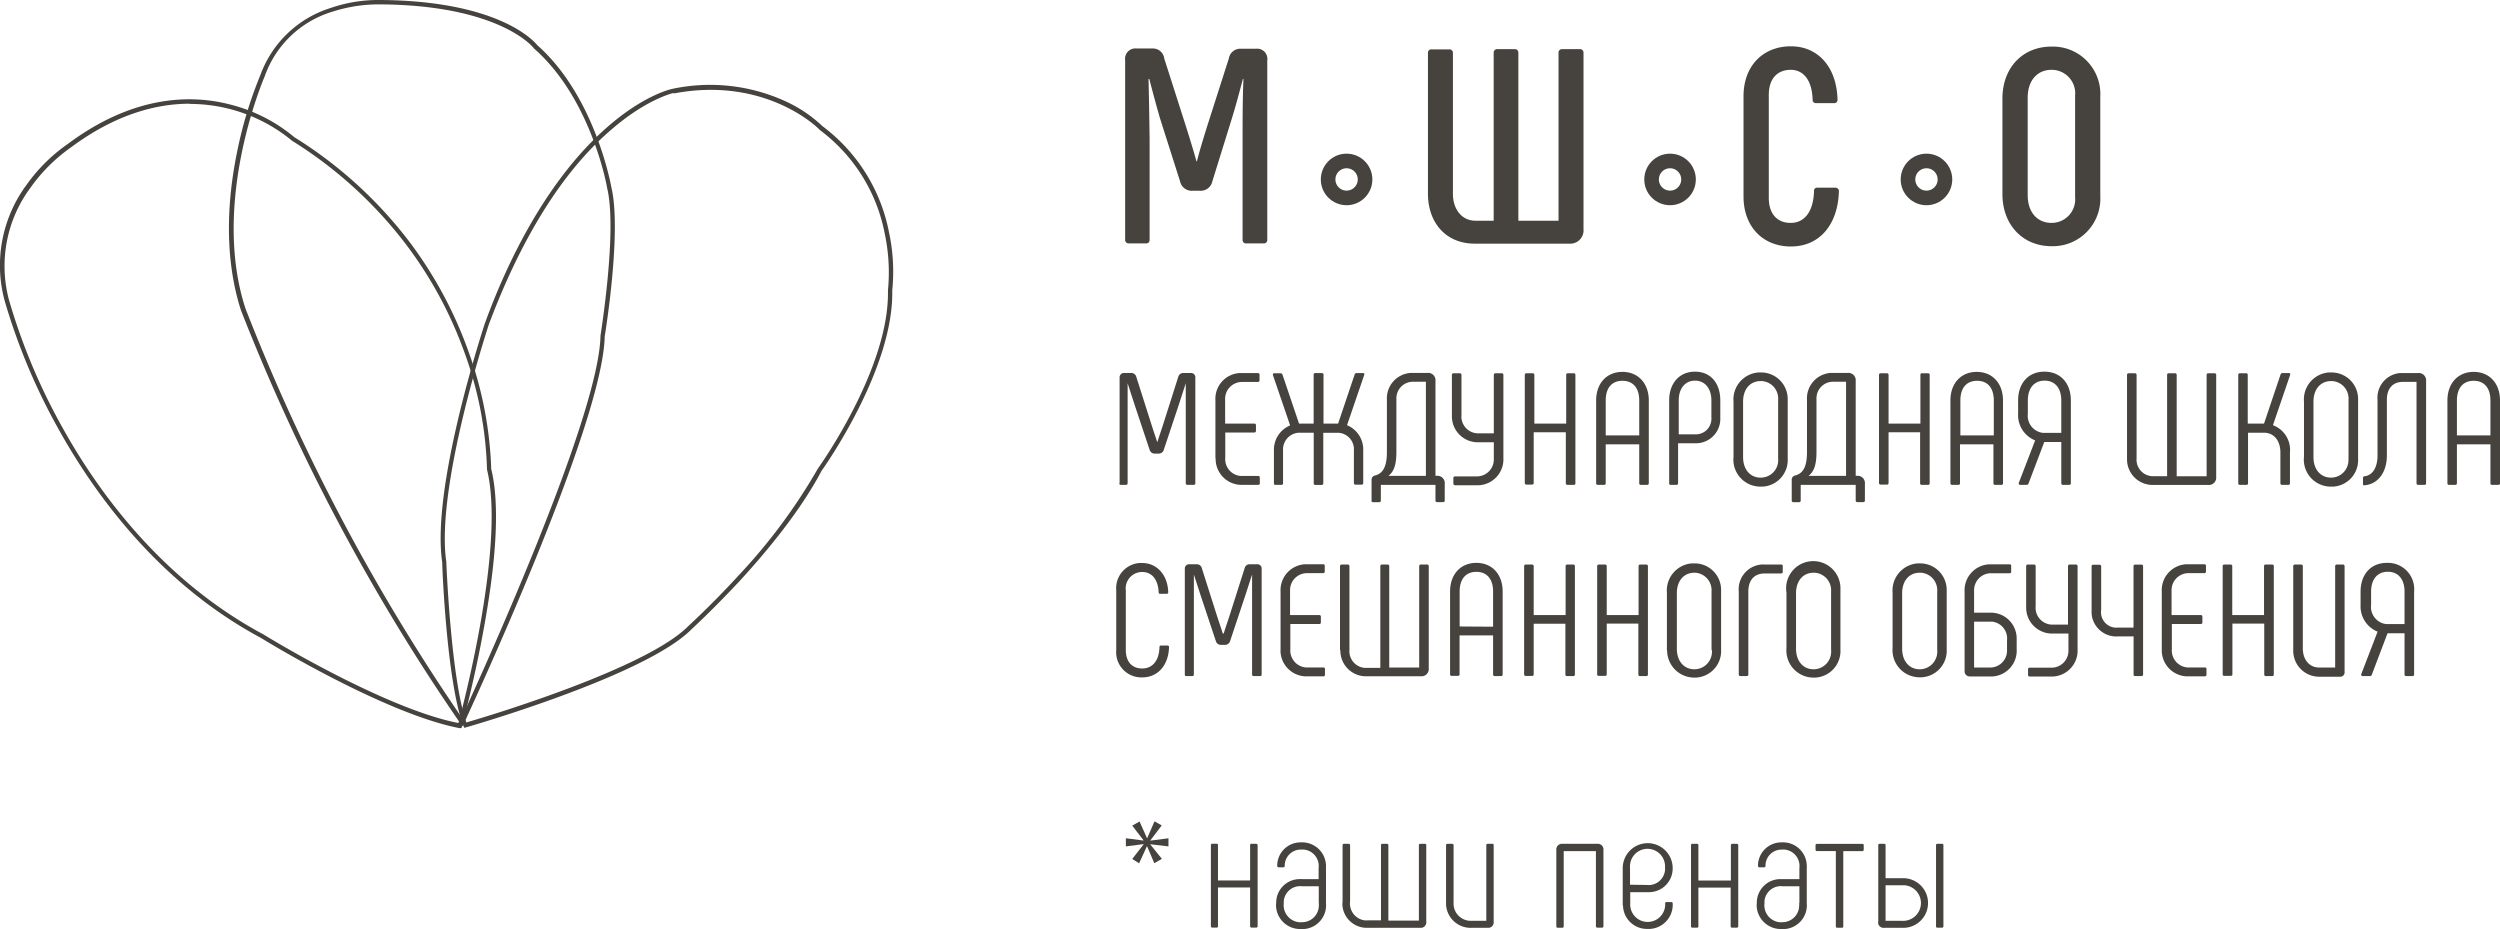 <svg id="Слой_1" data-name="Слой 1" xmlns="http://www.w3.org/2000/svg" viewBox="0 0 342.31 127.21"><defs><style>.cls-1{fill:#46433e;}.cls-2{isolation:isolate;}.cls-3{fill:none;stroke:#46433e;stroke-miterlimit:10;stroke-width:2px;}</style></defs><path class="cls-1" d="M63.31,99.46,63,99A278.11,278.11,0,0,1,33,42.5c-1.4-4.3-2.63-11.57-.52-21.77a56.75,56.75,0,0,1,3.17-10.45,15,15,0,0,1,9.66-9.2A19.92,19.92,0,0,1,52,0C68.38.1,73.17,5.69,73.55,6.17,81.4,13.1,83.61,25.1,83.69,25.55c1.46,5.88-.75,19.67-.89,20.51C82.55,58.21,64.3,97.33,63.55,99ZM51.76.6a20.67,20.67,0,0,0-6.24,1,14.14,14.14,0,0,0-9.27,8.84h0c-.07.17-7.42,17.13-2.64,31.8a276.5,276.5,0,0,0,29.61,56C65.34,93.65,82,57.29,82.22,46h0c0-.14,2.35-14.49.9-20.3h0c0-.12-2.15-12.18-10-19.06h0C73.05,6.49,68.41.7,52,.6h-.27" transform="translate(0 0)"/><path class="cls-1" d="M63.55,99.65l-.1-.26c-2.25-5.9-2.9-21.54-2.9-22.39-.64-4.35.15-11.19,2.35-20.33,1.64-6.8,3.49-12.4,3.51-12.45,3-8.25,8.43-19.59,16.78-26.85,5-4.37,8.7-5.17,8.85-5.2h0a24.81,24.81,0,0,1,15.25,1.58,18.47,18.47,0,0,1,5.33,3.53,23.74,23.74,0,0,1,9.09,14.45,25.61,25.61,0,0,1,.46,8.05c.22,10.7-9.27,24.12-9.68,24.69-2.9,5.52-7.59,11.12-11,14.85-3.71,4-6.77,6.81-6.8,6.84-6.22,6.31-29.93,13.16-30.93,13.45ZM92.22,12.73h0s-3.71.82-8.62,5.11C75.28,25,70,36.25,66.94,44.41c-.07.21-7.34,22.3-5.83,32.51h0c0,.16.63,15.92,2.74,22,2.7-.77,24.7-7.36,30.42-13.22,0,0,3.09-2.8,6.78-6.82A78,78,0,0,0,112,64.14h0c.1-.14,9.82-13.69,9.58-24.37h0a25.5,25.5,0,0,0-.46-7.89,23.1,23.1,0,0,0-8.87-14.08h0c0-.07-7.26-7.44-20-5" transform="translate(0 0)"/><path class="cls-1" d="M63.19,99.7h-.27c-10.37-2-27-12.22-27.13-12.32C21.79,79.89,13,67.71,8.05,58.82A83.79,83.79,0,0,1,.62,41.12a18.53,18.53,0,0,1,3-15.79,23,23,0,0,1,5.65-5.61c9.16-6.84,17.11-6.73,22.17-5.43a22.23,22.23,0,0,1,8.87,4.5A58.66,58.66,0,0,1,56.1,33.16,56.45,56.45,0,0,1,64.1,48,52.08,52.08,0,0,1,67.26,64.2c1.13,4.6.8,11.92-1,21.77-1.32,7.34-3,13.41-3,13.47ZM26,14.2c-4.51,0-10.12,1.39-16.31,6h0a22.9,22.9,0,0,0-5.5,5.48A18,18,0,0,0,1.21,41,83.25,83.25,0,0,0,8.55,58.54c4.89,8.82,13.64,20.9,27.51,28.32C36.28,87,52.55,97,62.77,99c.72-2.66,6.43-24.54,3.91-34.71v-.08a50.45,50.45,0,0,0-3.13-16.07A55.53,55.53,0,0,0,55.62,33.5,58.28,58.28,0,0,0,40,19.28h0a22,22,0,0,0-14-5.05" transform="translate(0 0)"/><path class="cls-1" d="M171.39,115.54H172a.19.19,0,0,1,.2.18h0v11.1a.19.19,0,0,1-.19.19h-.63a.19.19,0,0,1-.21-.17v-5.32h-4.4v5.3a.17.17,0,0,1-.15.19H166c-.14,0-.2-.07-.2-.19v-11.1a.18.18,0,0,1,.15-.19h.63a.17.17,0,0,1,.19.15v4.88h4.4v-4.84a.2.2,0,0,1,.18-.2Z" transform="translate(0 0)"/><path class="cls-1" d="M174.74,123.64a3.23,3.23,0,0,1,3.19-3.27,1.93,1.93,0,0,1,.34,0h2.28v-1.51a2.26,2.26,0,0,0-2-2.53,2.06,2.06,0,0,0-.35,0,2.2,2.2,0,0,0-2.29,2.11v.12a.19.19,0,0,1-.21.2h-.62a.2.2,0,0,1-.2-.2,3.2,3.2,0,0,1,3.18-3.22h.14a3.26,3.26,0,0,1,3.36,3.16c0,.12,0,.25,0,.38v4.77a3.26,3.26,0,0,1-2.94,3.55h-.41a3.3,3.3,0,0,1-3.49-3.11A3.38,3.38,0,0,1,174.74,123.64Zm5.83,0v-2.29h-2.3a2.25,2.25,0,0,0-2.49,2c0,.11,0,.22,0,.33a2.34,2.34,0,0,0,2.06,2.59,2,2,0,0,0,.42,0,2.29,2.29,0,0,0,2.32-2.26,1.94,1.94,0,0,0,0-.34Z" transform="translate(0 0)"/><path class="cls-1" d="M183.83,123.41v-7.68a.19.19,0,0,1,.19-.19h.64a.19.19,0,0,1,.2.18h0v7.68a2.33,2.33,0,0,0,2,2.62,2.3,2.3,0,0,0,.37,0h1.86V115.73a.18.18,0,0,1,.15-.19h.68a.17.17,0,0,1,.18.16v10.35h4.18V115.73a.18.18,0,0,1,.15-.19h.67a.17.17,0,0,1,.19.15v10.5a.76.76,0,0,1-.66.85h-7.4a3.34,3.34,0,0,1-3.43-3.27C183.82,123.65,183.82,123.53,183.83,123.41Z" transform="translate(0 0)"/><path class="cls-1" d="M198,123.6v-7.87a.19.19,0,0,1,.19-.19h.63a.19.19,0,0,1,.21.17v7.89a2.36,2.36,0,0,0,2.23,2.48h2.25V115.73a.18.18,0,0,1,.15-.19h.68a.17.17,0,0,1,.18.16v10.51a.75.75,0,0,1-.66.83h-2.31a3.37,3.37,0,0,1-3.55-3.18Z" transform="translate(0 0)"/><path class="cls-1" d="M219.55,116.39v10.44a.19.19,0,0,1-.19.19h-.64a.19.19,0,0,1-.2-.18h0v-10.3h-4.41v10.3a.18.18,0,0,1-.15.19h-.68a.17.17,0,0,1-.18-.16V116.39a.77.77,0,0,1,.68-.85.49.49,0,0,1,.17,0h4.75a.77.77,0,0,1,.85.68A.49.49,0,0,1,219.55,116.39Z" transform="translate(0 0)"/><path class="cls-1" d="M222.19,123.67v-4.75a3.42,3.42,0,0,1,6.84-.1h0a3.25,3.25,0,0,1-3.17,3.34,2.81,2.81,0,0,1-.41,0h-2.23v1.52A2.37,2.37,0,0,0,228,124a1.61,1.61,0,0,0,0-.31.18.18,0,0,1,.2-.18h.63a.18.18,0,0,1,.2.16v0a3.31,3.31,0,0,1-3.08,3.52h-.35a3.27,3.27,0,0,1-3.37-3.17C222.18,123.91,222.18,123.79,222.19,123.67Zm3.26-2.5a2.26,2.26,0,0,0,2.53-2,1.62,1.62,0,0,0,0-.38,2.4,2.4,0,1,0-4.79-.33,2,2,0,0,0,0,.43v2.25Z" transform="translate(0 0)"/><path class="cls-1" d="M237.18,115.54h.62a.19.19,0,0,1,.21.17v11.12a.19.19,0,0,1-.19.19h-.64a.19.19,0,0,1-.21-.17v-5.32h-4.42v5.3a.17.17,0,0,1-.15.19h-.66a.18.18,0,0,1-.2-.16V115.73a.18.18,0,0,1,.15-.19h.67a.17.17,0,0,1,.19.15v4.88H237v-4.84a.19.19,0,0,1,.19-.19Z" transform="translate(0 0)"/><path class="cls-1" d="M240.55,123.64a3.23,3.23,0,0,1,3.21-3.27h2.62v-1.51a2.26,2.26,0,0,0-2-2.53,2.06,2.06,0,0,0-.35,0,2.2,2.2,0,0,0-2.29,2.11v.12a.19.19,0,0,1-.21.2h-.62a.2.2,0,0,1-.2-.2,3.2,3.2,0,0,1,3.18-3.22h.14a3.25,3.25,0,0,1,3.36,3.13,2.77,2.77,0,0,1,0,.41v4.77a3.26,3.26,0,0,1-2.94,3.55h-.41a3.31,3.31,0,0,1-3.51-3.11A3.38,3.38,0,0,1,240.55,123.64Zm5.83,0v-2.29h-2.29a2.25,2.25,0,0,0-2.49,2c0,.11,0,.22,0,.33a2.33,2.33,0,0,0,2,2.59,2.06,2.06,0,0,0,.43,0,2.29,2.29,0,0,0,2.32-2.26,1.94,1.94,0,0,0,0-.34Z" transform="translate(0 0)"/><path class="cls-1" d="M251.37,126.83v-10.3h-2.6a.18.18,0,0,1-.18-.2h0v-.59a.18.18,0,0,1,.15-.19H255a.17.17,0,0,1,.19.15v.63a.19.19,0,0,1-.17.21h-2.63v10.3a.17.17,0,0,1-.15.19h-.68a.17.17,0,0,1-.18-.16Z" transform="translate(0 0)"/><path class="cls-1" d="M257.18,126.21V115.73a.18.18,0,0,1,.15-.19H258a.17.17,0,0,1,.18.16v4.55h2.23a3.4,3.4,0,1,1,.37,6.79H258a.75.75,0,0,1-.84-.65A.54.54,0,0,1,257.18,126.21Zm3.23-.13a2.44,2.44,0,1,0,.31-4.87h-2.54v4.87Zm4.68.75v-11.1a.17.17,0,0,1,.15-.19h.68a.17.17,0,0,1,.18.16v11.13a.18.18,0,0,1-.15.19h-.67a.17.17,0,0,1-.19-.15Z" transform="translate(0 0)"/><path class="cls-1" d="M153.3,66.17V51.72a.6.6,0,0,1,.54-.65h1a.71.71,0,0,1,.75.54l2,6.29c.28.89.58,1.77.87,2.66h0c.28-.89.59-1.77.87-2.66l2-6.29a.71.71,0,0,1,.75-.54h.93a.6.6,0,0,1,.66.53V66.17a.21.21,0,0,1-.2.22h-.89a.21.21,0,0,1-.22-.2V52.48h0l-1,3.08-2,6a.72.72,0,0,1-.74.55h-.48a.72.72,0,0,1-.74-.55l-2-6-1-3.08h0V66.17a.21.21,0,0,1-.2.22h-.7a.22.22,0,0,1-.25-.17Z" transform="translate(0 0)"/><path class="cls-1" d="M166.42,62.68V54.82a3.53,3.53,0,0,1,3.32-3.74h2.5a.21.21,0,0,1,.22.2v.8a.21.21,0,0,1-.2.22H170a2.31,2.31,0,0,0-2.25,2.37.86.86,0,0,0,0,.16V58h4a.21.21,0,0,1,.22.2V59a.21.21,0,0,1-.2.22h-4v3.43a2.31,2.31,0,0,0,2.08,2.52h2.43a.21.21,0,0,1,.22.2v.8a.21.21,0,0,1-.2.22H170a3.55,3.55,0,0,1-3.55-3.55Z" transform="translate(0 0)"/><path class="cls-1" d="M174.43,66.17V61.69a3.6,3.6,0,0,1,2.22-3.44l-2.36-6.9c0-.15,0-.24.18-.24h.87a.27.27,0,0,1,.26.18L177.87,58h2V51.3a.21.21,0,0,1,.2-.22H181a.21.21,0,0,1,.22.2V58h2l2.27-6.74a.27.27,0,0,1,.26-.18h.87c.15,0,.22.09.18.24l-2.36,6.9a3.6,3.6,0,0,1,2.22,3.44v4.48a.2.2,0,0,1-.18.22h-.89a.2.2,0,0,1-.21-.19V61.69a2.26,2.26,0,0,0-2.09-2.43h-2.1v6.92a.21.21,0,0,1-.2.22h-.89a.21.21,0,0,1-.22-.2V59.25h-2a2.28,2.28,0,0,0-2.2,2.34.34.34,0,0,1,0,.1v4.48a.2.2,0,0,1-.18.22h-.91A.19.19,0,0,1,174.43,66.17Z" transform="translate(0 0)"/><path class="cls-1" d="M187.8,68.55V65.69a.58.58,0,0,1,.5-.59c1.16-.31,1.6-1.38,1.6-3.21V54.76a3.49,3.49,0,0,1,3.28-3.7h2.28a1,1,0,0,1,1.09.9.61.61,0,0,1,0,.19v13h.18a1,1,0,0,1,1.09.9.67.67,0,0,1,0,.2v2.29a.2.2,0,0,1-.19.21h-.86a.2.2,0,0,1-.22-.18V66.39h-7.48v2.16a.2.2,0,0,1-.19.21H188a.2.2,0,0,1-.22-.18Zm7.44-3.39V52.27h-1.85a2.27,2.27,0,0,0-2.19,2.35c0,.05,0,.09,0,.14v7.13c0,1.72-.33,2.68-1.09,3.27Z" transform="translate(0 0)"/><path class="cls-1" d="M199,66.23v-.78a.21.21,0,0,1,.2-.22h3.07a2.32,2.32,0,0,0,2.27-2.37s0-.11,0-.16V60.56h-2.18A3.55,3.55,0,0,1,198.8,57c0-.08,0-.15,0-.22V51.33a.21.21,0,0,1,.2-.22h.89a.21.21,0,0,1,.22.2v5.5a2.31,2.31,0,0,0,2.1,2.52h2.33v-8a.21.21,0,0,1,.2-.22h.89a.21.21,0,0,1,.22.2V62.7a3.55,3.55,0,0,1-3.34,3.74h-3.27a.21.21,0,0,1-.23-.19Z" transform="translate(0 0)"/><path class="cls-1" d="M214.62,51.11h.87a.2.2,0,0,1,.22.18V66.17a.2.2,0,0,1-.18.22h-.91a.21.21,0,0,1-.22-.2v-7H210v6.94a.21.21,0,0,1-.2.22H209a.21.21,0,0,1-.22-.2V51.33a.21.21,0,0,1,.2-.22h.89a.21.21,0,0,1,.22.2V58h4.36V51.3A.21.21,0,0,1,214.62,51.11Z" transform="translate(0 0)"/><path class="cls-1" d="M218.55,66.17V54.84c0-2.35,1.44-3.92,3.6-3.92s3.61,1.57,3.61,3.92V66.17a.21.21,0,0,1-.2.22h-.9a.2.2,0,0,1-.21-.19V60.84h-4.59v5.33a.2.2,0,0,1-.18.22h-.91a.21.21,0,0,1-.22-.2Zm5.9-6.55V54.84c0-1.7-.83-2.7-2.3-2.7s-2.29,1-2.29,2.7v4.78Z" transform="translate(0 0)"/><path class="cls-1" d="M228.55,66.17V54.82c0-2.29,1.35-3.93,3.54-3.93s3.46,1.64,3.46,3.93v2.36a3.34,3.34,0,0,1-3.16,3.51,2.54,2.54,0,0,1-.39,0h-2.23v5.48a.21.21,0,0,1-.2.22h-.89A.22.22,0,0,1,228.55,66.17Zm3.54-6.7a2.13,2.13,0,0,0,2.24-2,1.31,1.31,0,0,0,0-.28V54.82c0-1.61-.87-2.7-2.24-2.7s-2.23,1.09-2.23,2.7v4.65Z" transform="translate(0 0)"/><path class="cls-1" d="M237.36,62.55V55a3.7,3.7,0,0,1,3.39-4h.32a3.64,3.64,0,0,1,3.71,3.57v8.24a3.64,3.64,0,0,1-3.45,3.82h-.26A3.7,3.7,0,0,1,237.34,63C237.34,62.82,237.35,62.69,237.36,62.55Zm6.11.21v-8a2.4,2.4,0,0,0-2.2-2.58h-.2c-1.42,0-2.4,1.09-2.4,2.81v7.6c0,1.72,1,2.81,2.4,2.81A2.39,2.39,0,0,0,243.48,63,1.93,1.93,0,0,0,243.47,62.76Z" transform="translate(0 0)"/><path class="cls-1" d="M245.33,68.55V65.69a.58.58,0,0,1,.5-.59c1.16-.31,1.59-1.38,1.59-3.21V54.76a3.49,3.49,0,0,1,3.28-3.7H253a1,1,0,0,1,1.09.9.61.61,0,0,1,0,.19v13h.17a1,1,0,0,1,1.09.9.67.67,0,0,1,0,.2v2.29a.2.2,0,0,1-.19.21h-.85a.2.2,0,0,1-.22-.18V66.39h-7.53v2.16a.2.2,0,0,1-.19.21h-.81a.2.2,0,0,1-.22-.18Zm7.44-3.39V52.27h-1.86a2.27,2.27,0,0,0-2.19,2.35c0,.05,0,.09,0,.14v7.13c0,1.72-.33,2.68-1.09,3.27Z" transform="translate(0 0)"/><path class="cls-1" d="M263.09,51.11H264a.21.21,0,0,1,.22.2V66.17a.21.21,0,0,1-.2.22h-.89a.21.21,0,0,1-.22-.2v-7h-4.32v6.94a.21.21,0,0,1-.2.22h-.89a.21.21,0,0,1-.22-.2V51.33a.21.21,0,0,1,.2-.22h.89a.21.21,0,0,1,.22.2V58h4.36V51.3A.2.2,0,0,1,263.09,51.11Z" transform="translate(0 0)"/><path class="cls-1" d="M267.06,66.17V54.84c0-2.35,1.44-3.92,3.6-3.92s3.6,1.57,3.6,3.92V66.17a.2.2,0,0,1-.18.22h-.91a.21.21,0,0,1-.22-.2V60.84h-4.58v5.33a.21.21,0,0,1-.2.22h-.89a.21.21,0,0,1-.22-.2ZM273,59.62V54.84c0-1.7-.83-2.7-2.29-2.7s-2.29,1-2.29,2.7v4.78Z" transform="translate(0 0)"/><path class="cls-1" d="M283.55,54.82V66.17a.21.21,0,0,1-.2.22h-.89a.21.21,0,0,1-.22-.2V60.52h-2.33l-2.16,5.69a.26.26,0,0,1-.25.18h-.89a.17.17,0,0,1-.19-.16.14.14,0,0,1,0-.11l2.24-5.82a3.71,3.71,0,0,1-2.33-3.65V54.82c0-2.29,1.35-3.93,3.6-3.93S283.55,52.53,283.55,54.82Zm-1.31,0c0-1.61-.81-2.7-2.29-2.7s-2.29,1.09-2.29,2.7v1.83a2.36,2.36,0,0,0,2.06,2.62l.23,0h2.29Z" transform="translate(0 0)"/><path class="cls-1" d="M291.24,62.76V51.33a.21.21,0,0,1,.2-.22h.89a.21.21,0,0,1,.22.2V62.76a2.26,2.26,0,0,0,2.08,2.44h2.1V51.33a.2.2,0,0,1,.18-.22h.91a.21.21,0,0,1,.22.2v13.9h4.1V51.33a.21.21,0,0,1,.2-.22h.89a.21.21,0,0,1,.22.2v14a1,1,0,0,1-.9,1.09.61.61,0,0,1-.19,0h-7.6a3.5,3.5,0,0,1-3.52-3.48Z" transform="translate(0 0)"/><path class="cls-1" d="M306.47,66.17V51.33a.21.21,0,0,1,.2-.22h.88a.2.2,0,0,1,.22.18V58H310l2.27-6.74a.27.27,0,0,1,.26-.18h.87c.16,0,.22.09.18.24l-2.36,6.9a3.6,3.6,0,0,1,2.33,3.72v4.23a.21.21,0,0,1-.2.22h-.89a.21.21,0,0,1-.22-.2V61.94c0-1.6-.89-2.69-2.24-2.69h-2.19v6.92a.2.2,0,0,1-.18.22h-.91a.22.22,0,0,1-.25-.17Z" transform="translate(0 0)"/><path class="cls-1" d="M315.47,62.55V55a3.7,3.7,0,0,1,3.37-4h.34a3.63,3.63,0,0,1,3.7,3.55,2.26,2.26,0,0,1,0,.26v8a3.63,3.63,0,0,1-3.43,3.82h-.27A3.69,3.69,0,0,1,315.45,63,3.1,3.1,0,0,1,315.47,62.55Zm6.1.21v-8a2.4,2.4,0,0,0-2.2-2.58h-.19c-1.42,0-2.41,1.09-2.41,2.81v7.6c0,1.72,1,2.81,2.41,2.81A2.39,2.39,0,0,0,321.56,63a1.48,1.48,0,0,0,0-.21Z" transform="translate(0 0)"/><path class="cls-1" d="M323.55,66.23v-.78a.22.22,0,0,1,.2-.24h0c1.11-.11,1.79-1.21,1.79-2.84V54.73a3.38,3.38,0,0,1,3.09-3.65h2.47a1,1,0,0,1,1.09.9.61.61,0,0,1,0,.19v14a.2.2,0,0,1-.18.22h-.91a.21.21,0,0,1-.22-.2V52.29H329c-1.38,0-2.18.92-2.18,2.44v7.64c0,2.34-1.27,4-3.17,4.08A.21.21,0,0,1,323.55,66.23Z" transform="translate(0 0)"/><path class="cls-1" d="M335.11,66.17V54.84c0-2.35,1.44-3.92,3.6-3.92s3.6,1.57,3.6,3.92V66.17a.21.21,0,0,1-.2.22h-.89a.2.2,0,0,1-.22-.18V60.84h-4.59v5.33a.2.2,0,0,1-.18.22h-.91a.2.2,0,0,1-.21-.19ZM341,59.62V54.84c0-1.7-.83-2.7-2.29-2.7s-2.3,1-2.3,2.7v4.78Z" transform="translate(0 0)"/><path class="cls-1" d="M152.84,89V80.83A3.46,3.46,0,0,1,156,77.09h.4c2,0,3.49,1.62,3.56,4a.21.21,0,0,1-.2.22h-.9a.19.19,0,0,1-.21-.17v0c-.07-1.81-.94-2.82-2.25-2.82a2.25,2.25,0,0,0-2.25,2.53V89c0,1.59.83,2.53,2.25,2.53s2.31-1.09,2.36-2.92c0-.16.08-.22.21-.22h.88c.13,0,.22.06.22.2-.07,2.5-1.53,4.16-3.67,4.16a3.45,3.45,0,0,1-3.57-3.32A3.05,3.05,0,0,1,152.84,89Z" transform="translate(0 0)"/><path class="cls-1" d="M162.23,92.36V77.91a.59.59,0,0,1,.52-.65h1.07a.7.7,0,0,1,.74.54l2,6.29c.28.89.59,1.76.87,2.66h.12c.28-.9.59-1.77.87-2.66l2-6.29a.7.7,0,0,1,.74-.54h.94a.59.59,0,0,1,.65.52V92.36a.19.19,0,0,1-.17.21h-.92a.2.2,0,0,1-.22-.18V78.67h0l-1,3.08-2,6a.73.73,0,0,1-.75.55h-.48a.72.72,0,0,1-.74-.55l-2-6-1-3.08h0V92.36a.2.2,0,0,1-.19.21h-.91A.19.19,0,0,1,162.23,92.36Z" transform="translate(0 0)"/><path class="cls-1" d="M175.34,88.87V81a3.55,3.55,0,0,1,3.34-3.74h2.49a.2.2,0,0,1,.22.18v.82a.21.21,0,0,1-.2.22H178.9a2.32,2.32,0,0,0-2.26,2.38c0,.05,0,.1,0,.15v3.21h4a.2.2,0,0,1,.22.18v.82a.2.2,0,0,1-.18.22h-4v3.43a2.33,2.33,0,0,0,2.12,2.52h2.4a.2.2,0,0,1,.22.18v.82a.21.21,0,0,1-.2.22H178.9a3.55,3.55,0,0,1-3.57-3.53C175.33,89,175.34,88.94,175.34,88.87Z" transform="translate(0 0)"/><path class="cls-1" d="M183.48,89V77.52a.21.21,0,0,1,.2-.22h.87a.21.21,0,0,1,.22.2V89a2.29,2.29,0,0,0,2.1,2.45H189V77.52a.2.2,0,0,1,.18-.22H190a.21.21,0,0,1,.22.2V91.4h4.1V77.52a.21.21,0,0,1,.2-.22h.89a.21.21,0,0,1,.22.2v14a1,1,0,0,1-.89,1.1H187a3.5,3.5,0,0,1-3.47-3.53Z" transform="translate(0 0)"/><path class="cls-1" d="M198.55,92.36V81c0-2.36,1.44-3.93,3.6-3.93s3.6,1.57,3.6,3.93V92.36a.2.2,0,0,1-.19.21h-.9a.2.2,0,0,1-.22-.18V87h-4.59v5.33a.2.2,0,0,1-.19.21h-.9A.19.19,0,0,1,198.55,92.36Zm5.89-6.55V81c0-1.7-.83-2.7-2.29-2.7s-2.29,1-2.29,2.7v4.78Z" transform="translate(0 0)"/><path class="cls-1" d="M214.55,77.3h.88a.2.2,0,0,1,.21.19V92.36a.19.19,0,0,1-.17.21h-.92a.19.19,0,0,1-.21-.17v-7H210v6.94a.2.2,0,0,1-.19.21h-.9a.2.2,0,0,1-.22-.18V77.52a.21.21,0,0,1,.2-.22h.89a.21.21,0,0,1,.22.2v6.72h4.37v-6.7a.2.2,0,0,1,.18-.22Z" transform="translate(0 0)"/><path class="cls-1" d="M224.55,77.3h.87a.21.21,0,0,1,.22.2V92.36a.2.2,0,0,1-.19.21h-.9a.2.2,0,0,1-.22-.18v-7H220v6.94a.2.2,0,0,1-.19.21h-.9a.2.2,0,0,1-.22-.18V77.52a.21.21,0,0,1,.2-.22h.89a.21.21,0,0,1,.22.2v6.72h4.36v-6.7a.21.21,0,0,1,.2-.22Z" transform="translate(0 0)"/><path class="cls-1" d="M228.24,88.73V81.14a3.72,3.72,0,0,1,3.41-4h.3a3.63,3.63,0,0,1,3.71,3.56,2.26,2.26,0,0,1,0,.26v8a3.64,3.64,0,0,1-3.45,3.82H232a3.72,3.72,0,0,1-3.73-3.69C228.22,89,228.23,88.85,228.24,88.73Zm6.11.22V81a2.4,2.4,0,0,0-2.2-2.58H232c-1.42,0-2.4,1.09-2.4,2.81v7.59c0,1.73,1,2.82,2.4,2.82a2.41,2.41,0,0,0,2.41-2.39c0-.07,0-.13,0-.19Z" transform="translate(0 0)"/><path class="cls-1" d="M238.08,92.36V81a3.4,3.4,0,0,1,3.07-3.7,2.68,2.68,0,0,1,.49,0h2.25a.19.19,0,0,1,.21.17v.83a.2.2,0,0,1-.18.22h-2.28c-1.44,0-2.25.91-2.25,2.49V92.36a.2.2,0,0,1-.19.21h-.9a.2.2,0,0,1-.22-.18Z" transform="translate(0 0)"/><path class="cls-1" d="M244.61,88.73V81.14A3.72,3.72,0,1,1,252,80.7a2.26,2.26,0,0,1,0,.26v8a3.64,3.64,0,0,1-3.45,3.82h-.26A3.72,3.72,0,0,1,244.61,88.73Zm6.11.22V81a2.41,2.41,0,0,0-2.22-2.58h-.18c-1.42,0-2.4,1.09-2.4,2.81v7.59c0,1.73,1,2.82,2.4,2.82a2.41,2.41,0,0,0,2.41-2.41c0-.06,0-.11,0-.17Z" transform="translate(0 0)"/><path class="cls-1" d="M259.14,88.73V81.14a3.72,3.72,0,0,1,3.41-4h.3a3.64,3.64,0,0,1,3.7,3.58v8.2a3.64,3.64,0,0,1-3.45,3.82h-.26A3.71,3.71,0,0,1,259.13,89C259.13,88.93,259.13,88.83,259.14,88.73Zm6.11.22V81a2.4,2.4,0,0,0-2.2-2.58h-.2c-1.42,0-2.4,1.09-2.4,2.81v7.59c0,1.73,1,2.82,2.4,2.82a2.41,2.41,0,0,0,2.41-2.39c0-.07,0-.13,0-.19Z" transform="translate(0 0)"/><path class="cls-1" d="M269,91.94V81a3.55,3.55,0,0,1,3.35-3.73h2.82a.19.19,0,0,1,.21.17v.83a.2.2,0,0,1-.18.22h-2.63a2.32,2.32,0,0,0-2.27,2.37c0,.05,0,.1,0,.15v2.88h2.26a3.53,3.53,0,0,1,3.57,3.49,2.81,2.81,0,0,1,0,.29v1.17a3.54,3.54,0,0,1-3.26,3.78h-3.18A.69.69,0,0,1,269,91.94Zm3.57-.54A2.31,2.31,0,0,0,274.81,89a1.41,1.41,0,0,0,0-.2V87.67a2.31,2.31,0,0,0-2.05-2.55H270.3V91.4Z" transform="translate(0 0)"/><path class="cls-1" d="M277.69,92.42v-.78a.2.2,0,0,1,.18-.22H281A2.32,2.32,0,0,0,283.22,89c0-.05,0-.1,0-.15V86.75H281a3.55,3.55,0,0,1-3.57-3.53c0-.08,0-.15,0-.22V77.52a.21.21,0,0,1,.2-.22h.88a.21.21,0,0,1,.22.2V83a2.31,2.31,0,0,0,2.1,2.52h2.33v-8a.21.21,0,0,1,.2-.22h.89a.21.21,0,0,1,.22.2V88.89a3.55,3.55,0,0,1-3.34,3.74H277.9a.21.21,0,0,1-.21-.21Z" transform="translate(0 0)"/><path class="cls-1" d="M292.14,92.36V87.14H290A3.39,3.39,0,0,1,286.39,84c0-.15,0-.3,0-.45v-6a.2.2,0,0,1,.18-.22h.91a.21.21,0,0,1,.22.2v6a2.12,2.12,0,0,0,1.82,2.4,2,2,0,0,0,.42,0h2.19v-8.4a.2.2,0,0,1,.18-.22h.91a.21.21,0,0,1,.22.2V92.36a.2.2,0,0,1-.19.21h-.91a.19.19,0,0,1-.21-.17Z" transform="translate(0 0)"/><path class="cls-1" d="M296,88.87V81a3.55,3.55,0,0,1,3.34-3.74h2.49a.2.2,0,0,1,.22.18v.82a.21.21,0,0,1-.2.22H299.6a2.32,2.32,0,0,0-2.26,2.38c0,.05,0,.1,0,.15v3.21h4a.2.2,0,0,1,.22.18v.82a.2.2,0,0,1-.18.22h-4v3.43a2.33,2.33,0,0,0,2.12,2.52h2.4a.2.2,0,0,1,.22.18v.82a.21.21,0,0,1-.2.22H299.6A3.55,3.55,0,0,1,296,89.08C296,89,296,88.94,296,88.87Z" transform="translate(0 0)"/><path class="cls-1" d="M310.25,77.3h.87a.21.21,0,0,1,.22.2V92.36a.2.2,0,0,1-.19.21h-.9a.2.2,0,0,1-.22-.18v-7h-4.36v6.94a.2.2,0,0,1-.19.21h-.93a.19.19,0,0,1-.21-.17V77.52a.2.2,0,0,1,.18-.22h.91a.21.21,0,0,1,.22.2v6.72H310v-6.7a.2.2,0,0,1,.2-.22Z" transform="translate(0 0)"/><path class="cls-1" d="M319.94,77.3h.87a.21.21,0,0,1,.22.2V92a.59.59,0,0,1-.53.66h-2.95A3.55,3.55,0,0,1,314,89.13c0-.11,0-.22,0-.33V77.52a.21.21,0,0,1,.2-.22h.89a.21.21,0,0,1,.22.2V88.76c0,1.54.87,2.64,2.25,2.64h2.18V77.52a.21.21,0,0,1,.2-.22Z" transform="translate(0 0)"/><path class="cls-1" d="M330.55,81V92.36a.2.2,0,0,1-.19.21h-.9a.2.2,0,0,1-.22-.18V86.71h-2.33l-2.16,5.69a.25.25,0,0,1-.24.17h-1a.18.18,0,0,1-.2-.14.27.27,0,0,1,0-.12l2.24-5.82a3.73,3.73,0,0,1-2.33-3.65V81c0-2.29,1.35-3.93,3.6-3.93A3.6,3.6,0,0,1,330.55,81Zm-1.31,0c0-1.62-.81-2.71-2.29-2.71s-2.29,1.09-2.29,2.71v1.83a2.36,2.36,0,0,0,2.06,2.62l.23,0h2.29Z" transform="translate(0 0)"/><g class="cls-2"><path class="cls-1" d="M154.06,32.8V8.24a1.41,1.41,0,0,1,1.55-1.6h2.21A1.55,1.55,0,0,1,159.41,8l3,9.38c.46,1.48,1,3.19,1.41,4.7h.07c.38-1.51.91-3.22,1.37-4.7l3-9.38a1.59,1.59,0,0,1,1.6-1.33H172a1.4,1.4,0,0,1,1.52,1.6V32.8a.47.47,0,0,1-.49.53h-2.39a.47.47,0,0,1-.5-.53l0-13.82c0-2.77,0-5.43.12-8.16h-.08c-.45,1.71-.95,3.6-1.48,5.31L166,24.83a1.63,1.63,0,0,1-1.71,1.29h-1a1.63,1.63,0,0,1-1.71-1.29l-2.77-8.7c-.49-1.71-1-3.6-1.44-5.31h-.11c.07,2.73.11,5.39.15,8.16V32.8c0,.34-.15.53-.5.53h-2.35A.48.48,0,0,1,154.06,32.8Z" transform="translate(0 0)"/></g><g class="cls-2"><path class="cls-1" d="M195.52,26.53V7.25a.46.46,0,0,1,.49-.49h2.4a.47.47,0,0,1,.53.49V26.57c0,2.05,1.21,3.65,3.07,3.65h2.51v-23a.47.47,0,0,1,.53-.49h2.35a.46.46,0,0,1,.5.49v23h5.5v-23a.47.47,0,0,1,.53-.49h2.36a.47.47,0,0,1,.53.49V31.36a1.83,1.83,0,0,1-2,2H201.94C197.87,33.37,195.52,30.37,195.52,26.53Z" transform="translate(0 0)"/></g><g class="cls-2"><path class="cls-1" d="M238.73,26.91V13.17c0-4.1,2.62-6.83,6.49-6.83,3.72,0,6.27,2.85,6.38,7.29a.44.44,0,0,1-.49.49h-2.43a.44.44,0,0,1-.49-.49c-.08-2.66-1.26-4.07-3-4.07-1.9,0-3,1.3-3,3.42V27.1c0,2.13,1.1,3.42,3,3.42s3.11-1.56,3.19-4.33a.43.43,0,0,1,.49-.49h2.43a.47.47,0,0,1,.49.53c-.15,4.59-2.69,7.52-6.57,7.52S238.73,31,238.73,26.91Z" transform="translate(0 0)"/></g><g class="cls-2"><path class="cls-1" d="M274.18,26.57V13.51c0-4.25,2.77-7.13,6.72-7.13a6.5,6.5,0,0,1,6.68,6.87V26.84a6.51,6.51,0,0,1-6.68,6.87C277,33.71,274.18,30.82,274.18,26.57Zm9.95.42V13.1a3.22,3.22,0,0,0-3.23-3.54c-1.93,0-3.26,1.45-3.26,3.8V26.72c0,2.36,1.33,3.8,3.26,3.8A3.22,3.22,0,0,0,284.13,27Z" transform="translate(0 0)"/></g><polygon class="cls-1" points="159.07 113.02 157.51 115.07 157.51 115.1 159.99 114.78 159.99 115.89 157.51 115.6 157.51 115.63 159.09 117.6 158.05 118.19 157.07 115.89 157.03 115.89 155.97 118.21 155.03 117.61 156.59 115.61 156.59 115.58 154.16 115.89 154.16 114.78 156.57 115.09 156.57 115.05 155.03 113.05 156.03 112.48 157.05 114.76 157.08 114.76 158.08 112.46 159.07 113.02"/><circle class="cls-3" cx="184.38" cy="24.57" r="2.53"/><circle class="cls-3" cx="228.67" cy="24.57" r="2.53"/><circle class="cls-3" cx="263.78" cy="24.57" r="2.53"/></svg>
